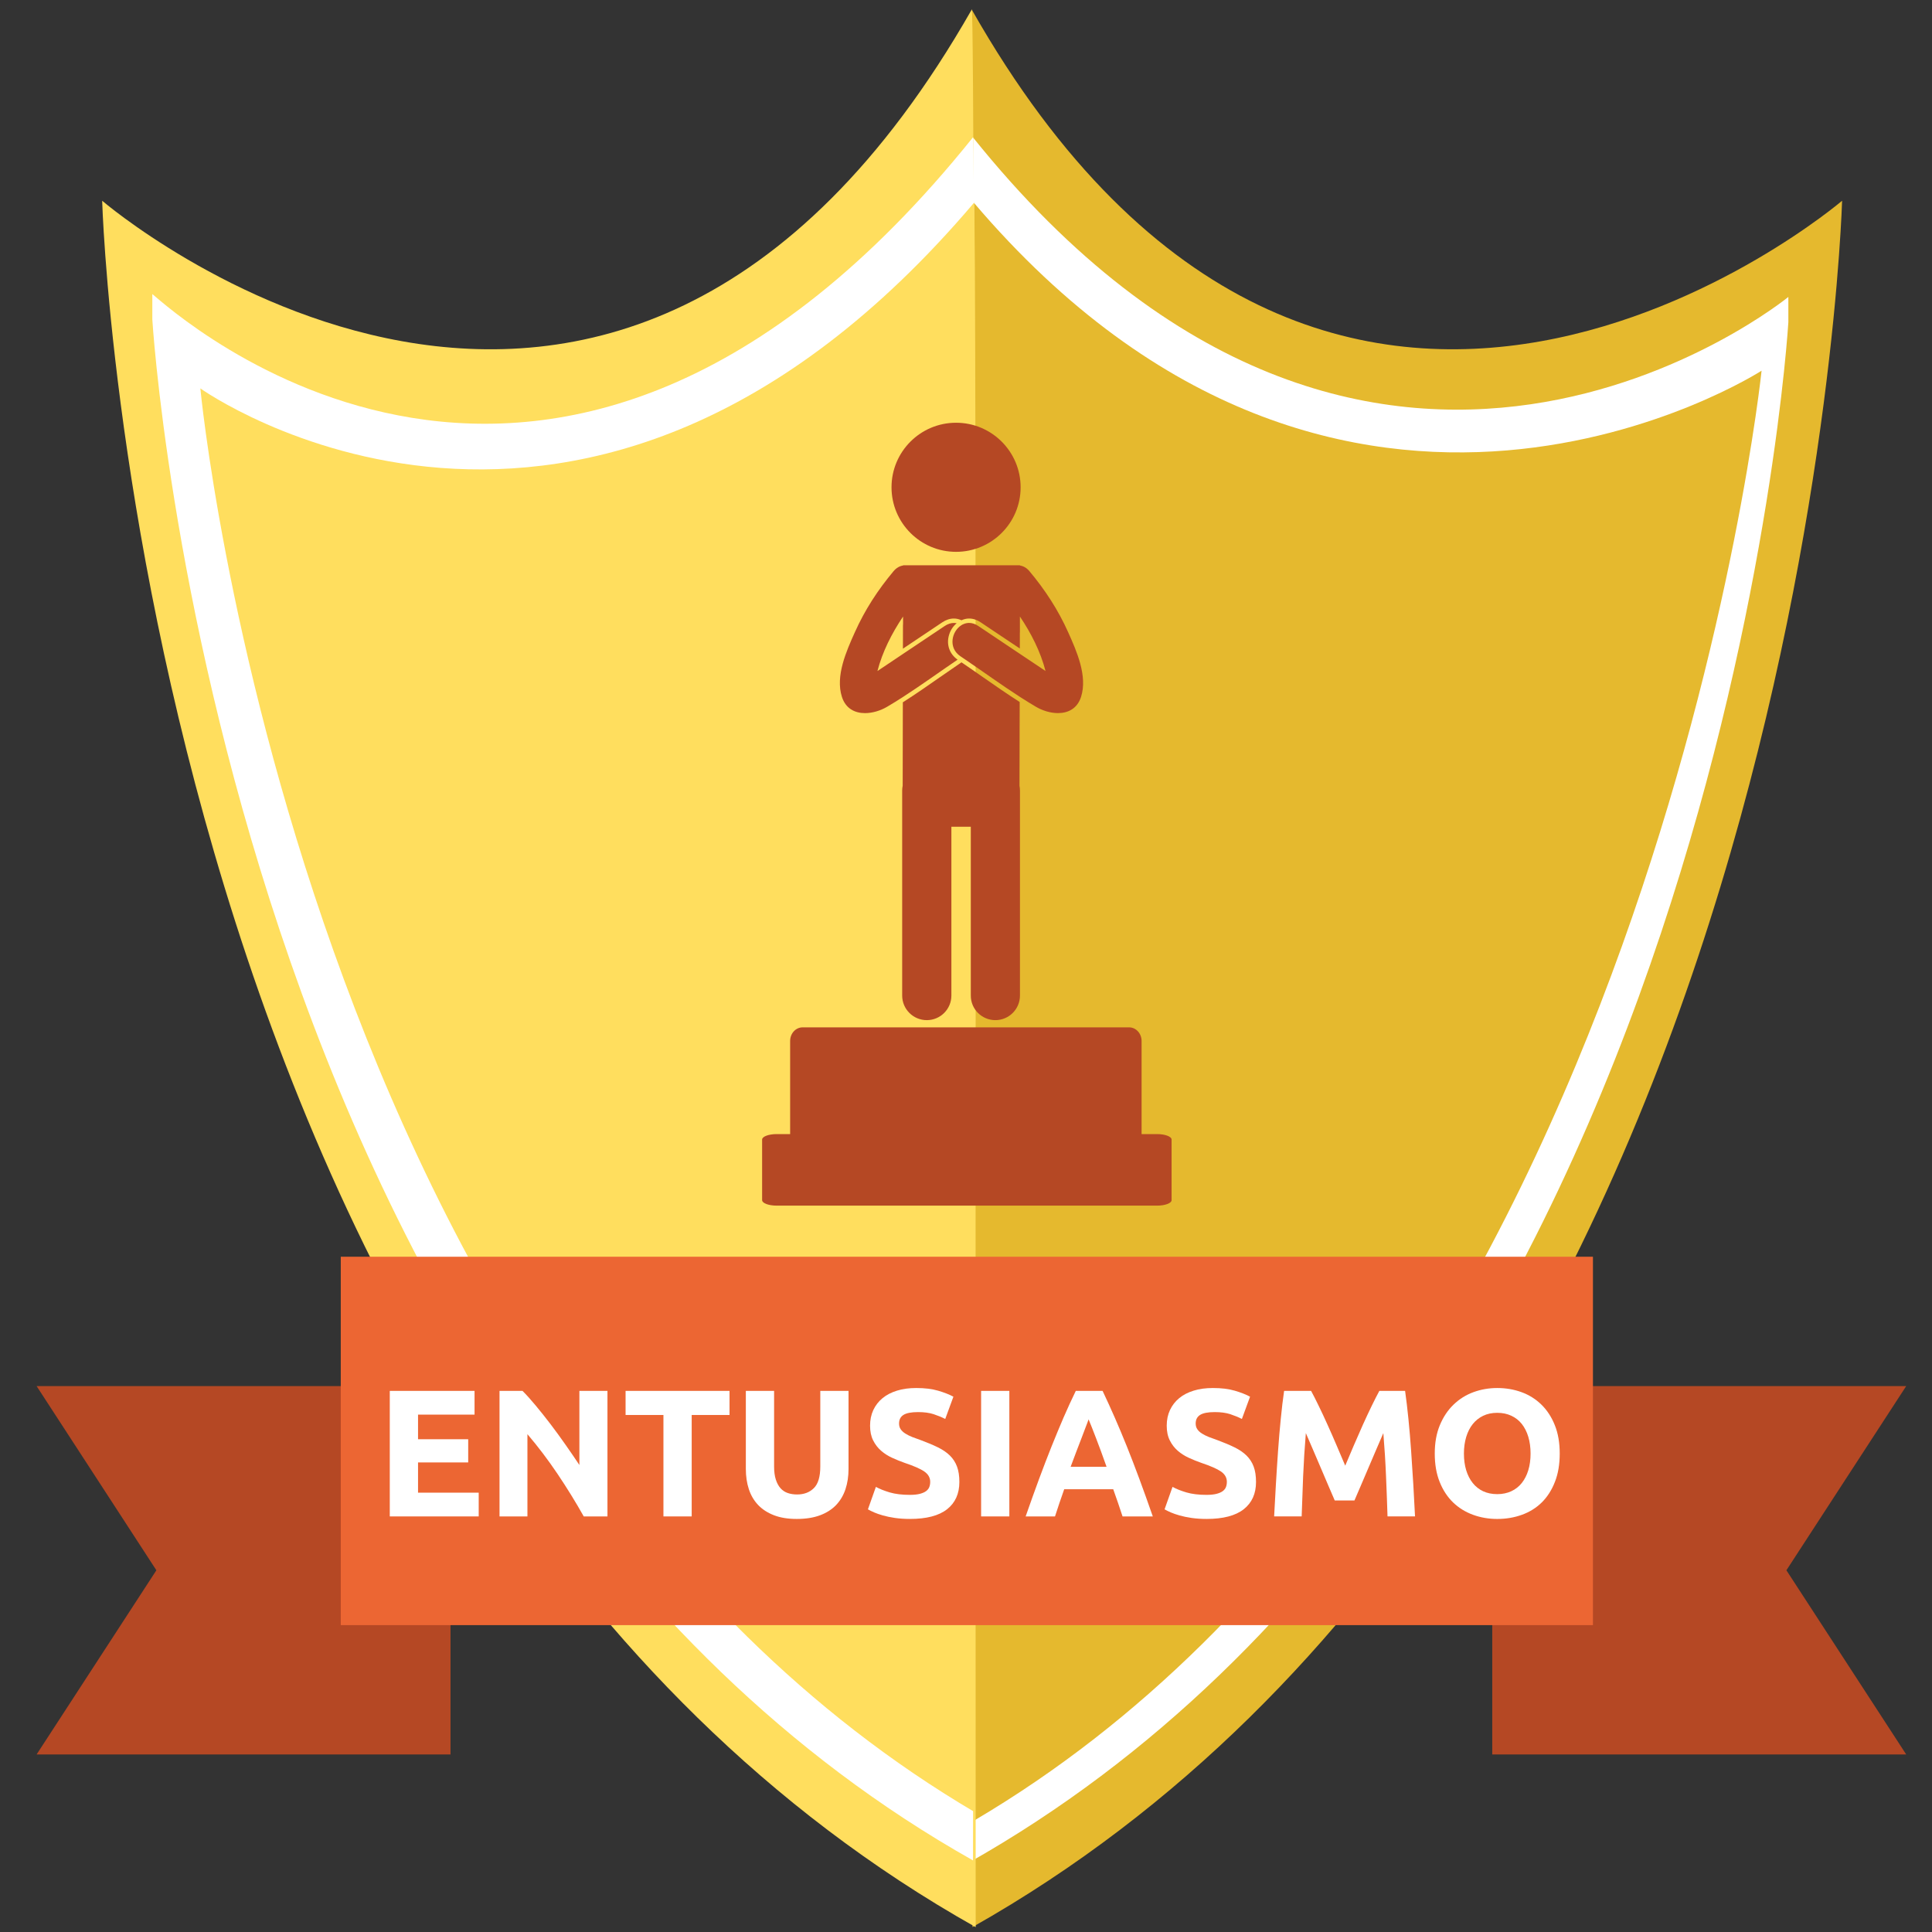 <?xml version="1.0" encoding="utf-8"?>
<!-- Generator: Adobe Illustrator 16.0.0, SVG Export Plug-In . SVG Version: 6.00 Build 0)  -->
<!DOCTYPE svg PUBLIC "-//W3C//DTD SVG 1.1//EN" "http://www.w3.org/Graphics/SVG/1.1/DTD/svg11.dtd">
<svg version="1.1" id="Capa_1" xmlns="http://www.w3.org/2000/svg" xmlns:xlink="http://www.w3.org/1999/xlink" x="0px" y="0px"
	 width="200px" height="200px" viewBox="0 0 200 200" enable-background="new 0 0 200 200" xml:space="preserve">
<rect x="0" y="0" width="200" height="200" fill="#333333" stroke="none"/>
<g>
	<path fill="#E5B92E" d="M190.693,20.78c0,0-3.614,129.899-90.019,178.708c0,0-0.478-200.582-0.081-198.496
		C137.6,66.167,190.693,20.78,190.693,20.78"/>
	<path fill="#FFFFFF" d="M185.13,33.36c0,0-6.87,115.525-84.957,159.524c0,0,0.187-180.541,0.546-178.663
		c41.471,51.65,84.411,16.517,84.411,16.517"/>
	<path fill="#E5B92E" d="M182.358,38.375c0,0-11.36,108.792-81.546,150.107c0,0-0.313-169.25,0.01-167.483
		C139.271,66.168,182.358,38.375,182.358,38.375"/>
	<path fill="#FFDE5E" d="M10.577,20.781c0,0,52.845,45.389,90.017-19.79c0.398-2.084,0.409,198.505,0.409,198.505
		C14.205,150.685,10.577,20.781,10.577,20.781"/>
	<path fill="#FFFFFF" d="M15.768,30.441c2.021,1.647,41.458,37.948,84.951-16.219c0.357-1.878,0.007,178.368,0.007,178.368
		C22.636,148.587,15.768,33.062,15.768,33.062"/>
	<path fill="#FFDE5E" d="M20.74,40.207c0,0,39.701,28.357,80.082-19.208c0.32-1.766,0.117,166.611,0.117,166.611
		C30.752,146.295,20.74,40.207,20.74,40.207"/>
</g>
<g>
	<g>
		<polygon fill="#B54824" points="197.33,181.621 154.478,181.621 154.478,143.487 197.33,143.487 184.928,162.554 		"/>
		<polygon fill="#B54824" points="3.789,181.621 46.637,181.621 46.637,143.487 3.789,143.487 16.188,162.554 		"/>
	</g>
</g>
<path fill="#FFDE5F" d="M100.675,199.487"/>
<path fill="#FFDE5F" d="M188.127,21.529"/>
<rect x="35.277" y="130.097" fill="#EC6633" width="129.624" height="38.136"/>
<path fill="#B54824" d="M119.776,124.807c0.833,0,1.507-0.254,1.507-0.568v-6.272c0-0.312-0.674-0.567-1.507-0.567h-1.599v-9.638
	c0-0.78-0.579-1.411-1.294-1.411H83.089c-0.717,0-1.294,0.631-1.294,1.411v9.638h-1.394c-0.83,0-1.507,0.256-1.507,0.567v6.272
	c0,0.314,0.677,0.568,1.507,0.568"/>
<circle fill="#B54824" cx="98.972" cy="50.444" r="6.682"/>
<path fill="#B54824" d="M103.041,105.604c1.406,0,2.545-1.139,2.545-2.546V81.839c0-0.173-0.018-0.342-0.049-0.504l0.02-8.665
	c-1.301-0.829-2.573-1.717-3.818-2.583c-0.723-0.505-1.465-1.022-2.206-1.522c-0.739,0.5-1.482,1.017-2.207,1.522
	c-1.258,0.88-2.548,1.777-3.865,2.617l-0.016,8.632c-0.033,0.162-0.052,0.329-0.052,0.504v21.219c0,1.405,1.139,2.546,2.548,2.546
	c1.407,0,2.546-1.139,2.546-2.546V85.583h1.005h1.005v17.474C100.493,104.465,101.632,105.604,103.041,105.604z"/>
<path fill="#B54824" d="M87.154,72.138c0.391,1.223,1.348,1.684,2.392,1.684c0.781,0,1.611-0.26,2.279-0.652
	c0.552-0.322,1.093-0.662,1.636-1.01c1.918-1.237,3.786-2.593,5.669-3.873c-0.846-0.592-1.186-1.572-0.88-2.575
	c0.146-0.487,0.428-0.899,0.783-1.194c-0.093-0.02-0.188-0.03-0.285-0.03c-0.3,0-0.621,0.094-0.947,0.312
	c-1.419,0.95-2.84,1.902-4.262,2.852c-0.023,0.015-0.049,0.033-0.071,0.048c-0.685,0.459-1.372,0.919-2.057,1.378
	c-0.192,0.13-0.388,0.258-0.579,0.387c0.51-1.979,1.483-3.9,2.643-5.628c0.003-0.005,0.006-0.01,0.009-0.014v0.413v0.423
	c-0.003,0.006-0.006,0.012-0.01,0.018l-0.004,2.474l2.204-1.476l1.874-1.255c0.384-0.258,0.79-0.391,1.202-0.391
	c0.271,0,0.535,0.068,0.782,0.18c0.247-0.112,0.512-0.18,0.781-0.18c0.414,0,0.814,0.132,1.203,0.391l1.84,1.233l2.215,1.479
	l0.003-1.667l0.006,0.001v-0.808v-0.423v-0.413c1.165,1.728,2.142,3.656,2.652,5.641c-0.192-0.13-0.384-0.258-0.574-0.387
	c-0.696-0.466-1.396-0.933-2.092-1.398c-0.012-0.01-0.03-0.019-0.042-0.028c-1.418-0.952-2.837-1.902-4.261-2.853
	c-0.323-0.219-0.647-0.312-0.947-0.312c-0.097,0-0.192,0.01-0.286,0.03c-0.093,0.019-0.182,0.048-0.268,0.083
	c-0.08,0.033-0.157,0.068-0.228,0.115c-1.01,0.618-1.419,2.348-0.107,3.226c0.037,0.025,0.074,0.05,0.107,0.072
	c0.067,0.044,0.134,0.092,0.2,0.137c0.067,0.045,0.135,0.091,0.202,0.135c1.868,1.27,3.716,2.614,5.622,3.843
	c0.555,0.358,1.117,0.708,1.684,1.041c0.668,0.393,1.495,0.653,2.28,0.653c1.04,0,1.998-0.461,2.389-1.685
	c0.688-2.157-0.458-4.729-1.334-6.683c-1.04-2.317-2.38-4.378-4.009-6.323c-0.298-0.356-0.637-0.532-0.978-0.586
	c-0.003,0-0.006,0-0.009-0.002v-0.023h-0.205h-0.859h-0.418h-4.004h-0.601h-0.519h-4.006h-0.418h-0.858h-0.206v0.023l0,0
	c-0.343,0.053-0.686,0.229-0.986,0.588c-1.628,1.944-2.97,4.004-4.008,6.323C87.614,67.408,86.464,69.979,87.154,72.138z"/>
<line fill="none" x1="99.69" y1="-2.602" x2="99.69" y2="199.487"/>
<g enable-background="new    ">
	<path fill="#FFFFFF" d="M40.35,156.979v-12.995h8.775v2.457h-5.85v2.548h5.193v2.401h-5.193v3.131h6.281v2.458H40.35z"/>
	<path fill="#FFFFFF" d="M60.429,156.979c-0.837-1.491-1.744-2.958-2.718-4.407c-0.975-1.448-2.013-2.819-3.112-4.107v8.515h-2.888
		v-12.995h2.38c0.413,0.412,0.87,0.919,1.369,1.521c0.5,0.599,1.009,1.239,1.528,1.919c0.519,0.685,1.035,1.389,1.547,2.122
		c0.512,0.729,0.993,1.434,1.443,2.108v-7.67h2.906v12.995H60.429z"/>
	<path fill="#FFFFFF" d="M75.521,143.984v2.494h-3.917v10.501h-2.925v-10.501H64.76v-2.494H75.521z"/>
	<path fill="#FFFFFF" d="M82.478,157.241c-0.913,0-1.7-0.128-2.362-0.385c-0.664-0.256-1.209-0.613-1.642-1.067
		c-0.43-0.458-0.749-1.001-0.955-1.633c-0.207-0.632-0.31-1.328-0.31-2.091v-8.081h2.925v7.837c0,0.524,0.06,0.974,0.178,1.341
		c0.119,0.368,0.281,0.671,0.486,0.899c0.207,0.231,0.457,0.397,0.751,0.497c0.293,0.101,0.615,0.149,0.966,0.149
		c0.713,0,1.29-0.216,1.734-0.655c0.444-0.438,0.667-1.181,0.667-2.231v-7.837h2.923v8.081c0,0.763-0.105,1.462-0.317,2.1
		c-0.214,0.638-0.539,1.184-0.975,1.642c-0.438,0.454-0.995,0.809-1.669,1.059C84.204,157.116,83.402,157.241,82.478,157.241z"/>
	<path fill="#FFFFFF" d="M94.194,154.748c0.414,0,0.754-0.037,1.022-0.104c0.269-0.07,0.485-0.161,0.646-0.28
		c0.162-0.119,0.275-0.261,0.338-0.424c0.063-0.162,0.094-0.342,0.094-0.543c0-0.425-0.199-0.778-0.599-1.06
		c-0.401-0.28-1.088-0.581-2.063-0.908c-0.425-0.15-0.85-0.32-1.275-0.517c-0.424-0.192-0.805-0.436-1.143-0.729
		c-0.339-0.297-0.613-0.65-0.825-1.071c-0.212-0.419-0.319-0.929-0.319-1.526c0-0.602,0.112-1.142,0.337-1.623
		c0.226-0.479,0.544-0.891,0.957-1.228c0.412-0.339,0.913-0.598,1.5-0.777c0.587-0.184,1.25-0.271,1.988-0.271
		c0.875,0,1.632,0.091,2.267,0.279c0.638,0.187,1.163,0.395,1.578,0.619l-0.846,2.305c-0.363-0.186-0.766-0.351-1.208-0.497
		c-0.445-0.144-0.979-0.214-1.604-0.214c-0.699,0-1.202,0.098-1.509,0.29c-0.307,0.194-0.459,0.49-0.459,0.892
		c0,0.236,0.057,0.436,0.17,0.597c0.113,0.166,0.272,0.313,0.477,0.442c0.207,0.131,0.444,0.251,0.713,0.358
		c0.269,0.103,0.565,0.213,0.891,0.326c0.675,0.249,1.261,0.497,1.762,0.741s0.916,0.528,1.248,0.852
		c0.33,0.326,0.577,0.707,0.738,1.144c0.165,0.439,0.244,0.971,0.244,1.594c0,1.214-0.424,2.153-1.272,2.822
		c-0.852,0.668-2.132,1.004-3.846,1.004c-0.573,0-1.092-0.037-1.555-0.104c-0.463-0.07-0.873-0.152-1.228-0.254
		c-0.358-0.101-0.665-0.208-0.919-0.317c-0.256-0.113-0.473-0.219-0.646-0.32l0.824-2.325c0.387,0.215,0.865,0.403,1.434,0.574
		C92.673,154.662,93.371,154.748,94.194,154.748z"/>
	<path fill="#FFFFFF" d="M101.564,143.984h2.923v12.995h-2.923V143.984z"/>
	<path fill="#FFFFFF" d="M116.206,156.979c-0.146-0.452-0.304-0.915-0.467-1.393c-0.168-0.476-0.333-0.949-0.498-1.422h-5.074
		c-0.165,0.473-0.33,0.949-0.495,1.426c-0.163,0.477-0.317,0.939-0.458,1.389h-3.039c0.489-1.401,0.953-2.695,1.392-3.883
		c0.439-1.187,0.87-2.306,1.288-3.355c0.421-1.051,0.837-2.046,1.241-2.991c0.41-0.943,0.831-1.864,1.27-2.766h2.774
		c0.428,0.901,0.845,1.822,1.261,2.766c0.414,0.945,0.832,1.94,1.254,2.991c0.421,1.05,0.851,2.169,1.291,3.355
		c0.439,1.188,0.904,2.481,1.392,3.883H116.206z M112.689,146.93c-0.063,0.187-0.157,0.446-0.286,0.769
		c-0.125,0.324-0.27,0.699-0.427,1.127c-0.162,0.424-0.342,0.894-0.54,1.406c-0.198,0.51-0.401,1.047-0.604,1.608h3.718
		c-0.203-0.562-0.396-1.102-0.581-1.614s-0.363-0.982-0.531-1.409c-0.167-0.426-0.315-0.8-0.438-1.124
		C112.87,147.367,112.769,147.112,112.689,146.93z"/>
	<path fill="#FFFFFF" d="M124.906,154.748c0.411,0,0.753-0.037,1.021-0.104c0.269-0.07,0.485-0.161,0.647-0.28
		s0.273-0.261,0.336-0.424c0.063-0.162,0.094-0.342,0.094-0.543c0-0.425-0.198-0.778-0.598-1.06c-0.403-0.28-1.09-0.581-2.062-0.908
		c-0.429-0.15-0.854-0.32-1.277-0.517c-0.424-0.192-0.806-0.436-1.145-0.729c-0.339-0.297-0.614-0.65-0.823-1.071
		c-0.213-0.419-0.32-0.929-0.32-1.526c0-0.602,0.113-1.142,0.338-1.623c0.227-0.479,0.544-0.891,0.956-1.228
		c0.411-0.339,0.912-0.598,1.501-0.777c0.586-0.184,1.248-0.271,1.986-0.271c0.876,0,1.633,0.091,2.269,0.279
		c0.638,0.187,1.161,0.395,1.577,0.619l-0.846,2.305c-0.363-0.186-0.767-0.351-1.208-0.497c-0.446-0.144-0.979-0.214-1.605-0.214
		c-0.699,0-1.202,0.098-1.508,0.29c-0.308,0.194-0.462,0.49-0.462,0.892c0,0.236,0.059,0.436,0.172,0.597
		c0.112,0.166,0.272,0.313,0.476,0.442c0.208,0.131,0.446,0.251,0.715,0.358c0.269,0.103,0.563,0.213,0.891,0.326
		c0.674,0.249,1.261,0.497,1.761,0.741c0.501,0.244,0.915,0.528,1.248,0.852c0.329,0.326,0.577,0.707,0.739,1.144
		c0.165,0.439,0.244,0.971,0.244,1.594c0,1.214-0.425,2.153-1.272,2.822c-0.852,0.668-2.134,1.004-3.845,1.004
		c-0.575,0-1.093-0.037-1.558-0.104c-0.463-0.07-0.872-0.152-1.227-0.254c-0.357-0.101-0.665-0.208-0.918-0.317
		c-0.257-0.113-0.473-0.219-0.647-0.32l0.824-2.325c0.388,0.215,0.863,0.403,1.435,0.574
		C123.383,154.662,124.082,154.748,124.906,154.748z"/>
	<path fill="#FFFFFF" d="M135.724,143.984c0.225,0.412,0.485,0.922,0.778,1.53c0.294,0.604,0.604,1.259,0.92,1.968
		c0.321,0.704,0.638,1.429,0.95,2.163c0.313,0.739,0.607,1.434,0.885,2.08c0.275-0.646,0.571-1.341,0.882-2.08
		c0.314-0.734,0.632-1.459,0.949-2.163c0.32-0.709,0.629-1.364,0.921-1.968c0.296-0.608,0.556-1.118,0.781-1.53h2.665
		c0.121,0.864,0.238,1.828,0.344,2.896c0.107,1.068,0.202,2.183,0.282,3.339c0.082,1.156,0.154,2.316,0.226,3.479
		c0.069,1.158,0.128,2.254,0.176,3.28h-2.847c-0.04-1.264-0.089-2.637-0.153-4.126c-0.061-1.487-0.154-2.987-0.28-4.498
		c-0.225,0.523-0.477,1.104-0.751,1.742c-0.278,0.638-0.548,1.274-0.817,1.912c-0.271,0.635-0.531,1.246-0.781,1.829
		c-0.249,0.579-0.463,1.077-0.641,1.489h-2.042c-0.178-0.412-0.391-0.91-0.641-1.489c-0.25-0.583-0.513-1.194-0.78-1.829
		c-0.27-0.638-0.543-1.274-0.818-1.912c-0.274-0.638-0.525-1.219-0.751-1.742c-0.126,1.511-0.22,3.011-0.283,4.498
		c-0.062,1.489-0.109,2.862-0.15,4.126h-2.85c0.053-1.026,0.109-2.122,0.18-3.28c0.067-1.163,0.145-2.323,0.224-3.479
		c0.081-1.156,0.176-2.271,0.283-3.339c0.104-1.068,0.22-2.032,0.345-2.896H135.724z"/>
	<path fill="#FFFFFF" d="M161.462,150.474c0,1.11-0.164,2.089-0.498,2.932c-0.329,0.846-0.782,1.551-1.356,2.122
		c-0.575,0.566-1.261,0.994-2.055,1.281c-0.792,0.288-1.644,0.433-2.557,0.433c-0.888,0-1.727-0.145-2.514-0.433
		c-0.787-0.287-1.475-0.715-2.063-1.281c-0.587-0.571-1.05-1.276-1.386-2.122c-0.339-0.843-0.507-1.821-0.507-2.932
		c0-1.115,0.174-2.092,0.524-2.937c0.351-0.842,0.821-1.553,1.417-2.127c0.592-0.574,1.281-1.008,2.062-1.294
		c0.782-0.287,1.603-0.429,2.466-0.429c0.886,0,1.724,0.142,2.513,0.429c0.786,0.286,1.473,0.72,2.062,1.294
		c0.586,0.574,1.05,1.285,1.385,2.127C161.295,148.382,161.462,149.358,161.462,150.474z M151.545,150.474
		c0,0.638,0.079,1.211,0.234,1.723c0.157,0.513,0.383,0.953,0.676,1.322c0.292,0.368,0.652,0.652,1.076,0.854
		c0.429,0.198,0.913,0.3,1.465,0.3c0.537,0,1.02-0.102,1.453-0.3c0.431-0.201,0.793-0.485,1.086-0.854
		c0.293-0.369,0.519-0.81,0.674-1.322c0.156-0.512,0.235-1.085,0.235-1.723c0-0.639-0.079-1.219-0.235-1.736
		c-0.155-0.517-0.381-0.962-0.674-1.332c-0.293-0.368-0.655-0.652-1.086-0.851c-0.434-0.202-0.916-0.301-1.453-0.301
		c-0.552,0-1.036,0.102-1.465,0.31c-0.424,0.204-0.784,0.494-1.076,0.86c-0.293,0.37-0.519,0.814-0.676,1.335
		C151.624,149.277,151.545,149.848,151.545,150.474z"/>
</g>
</svg>
